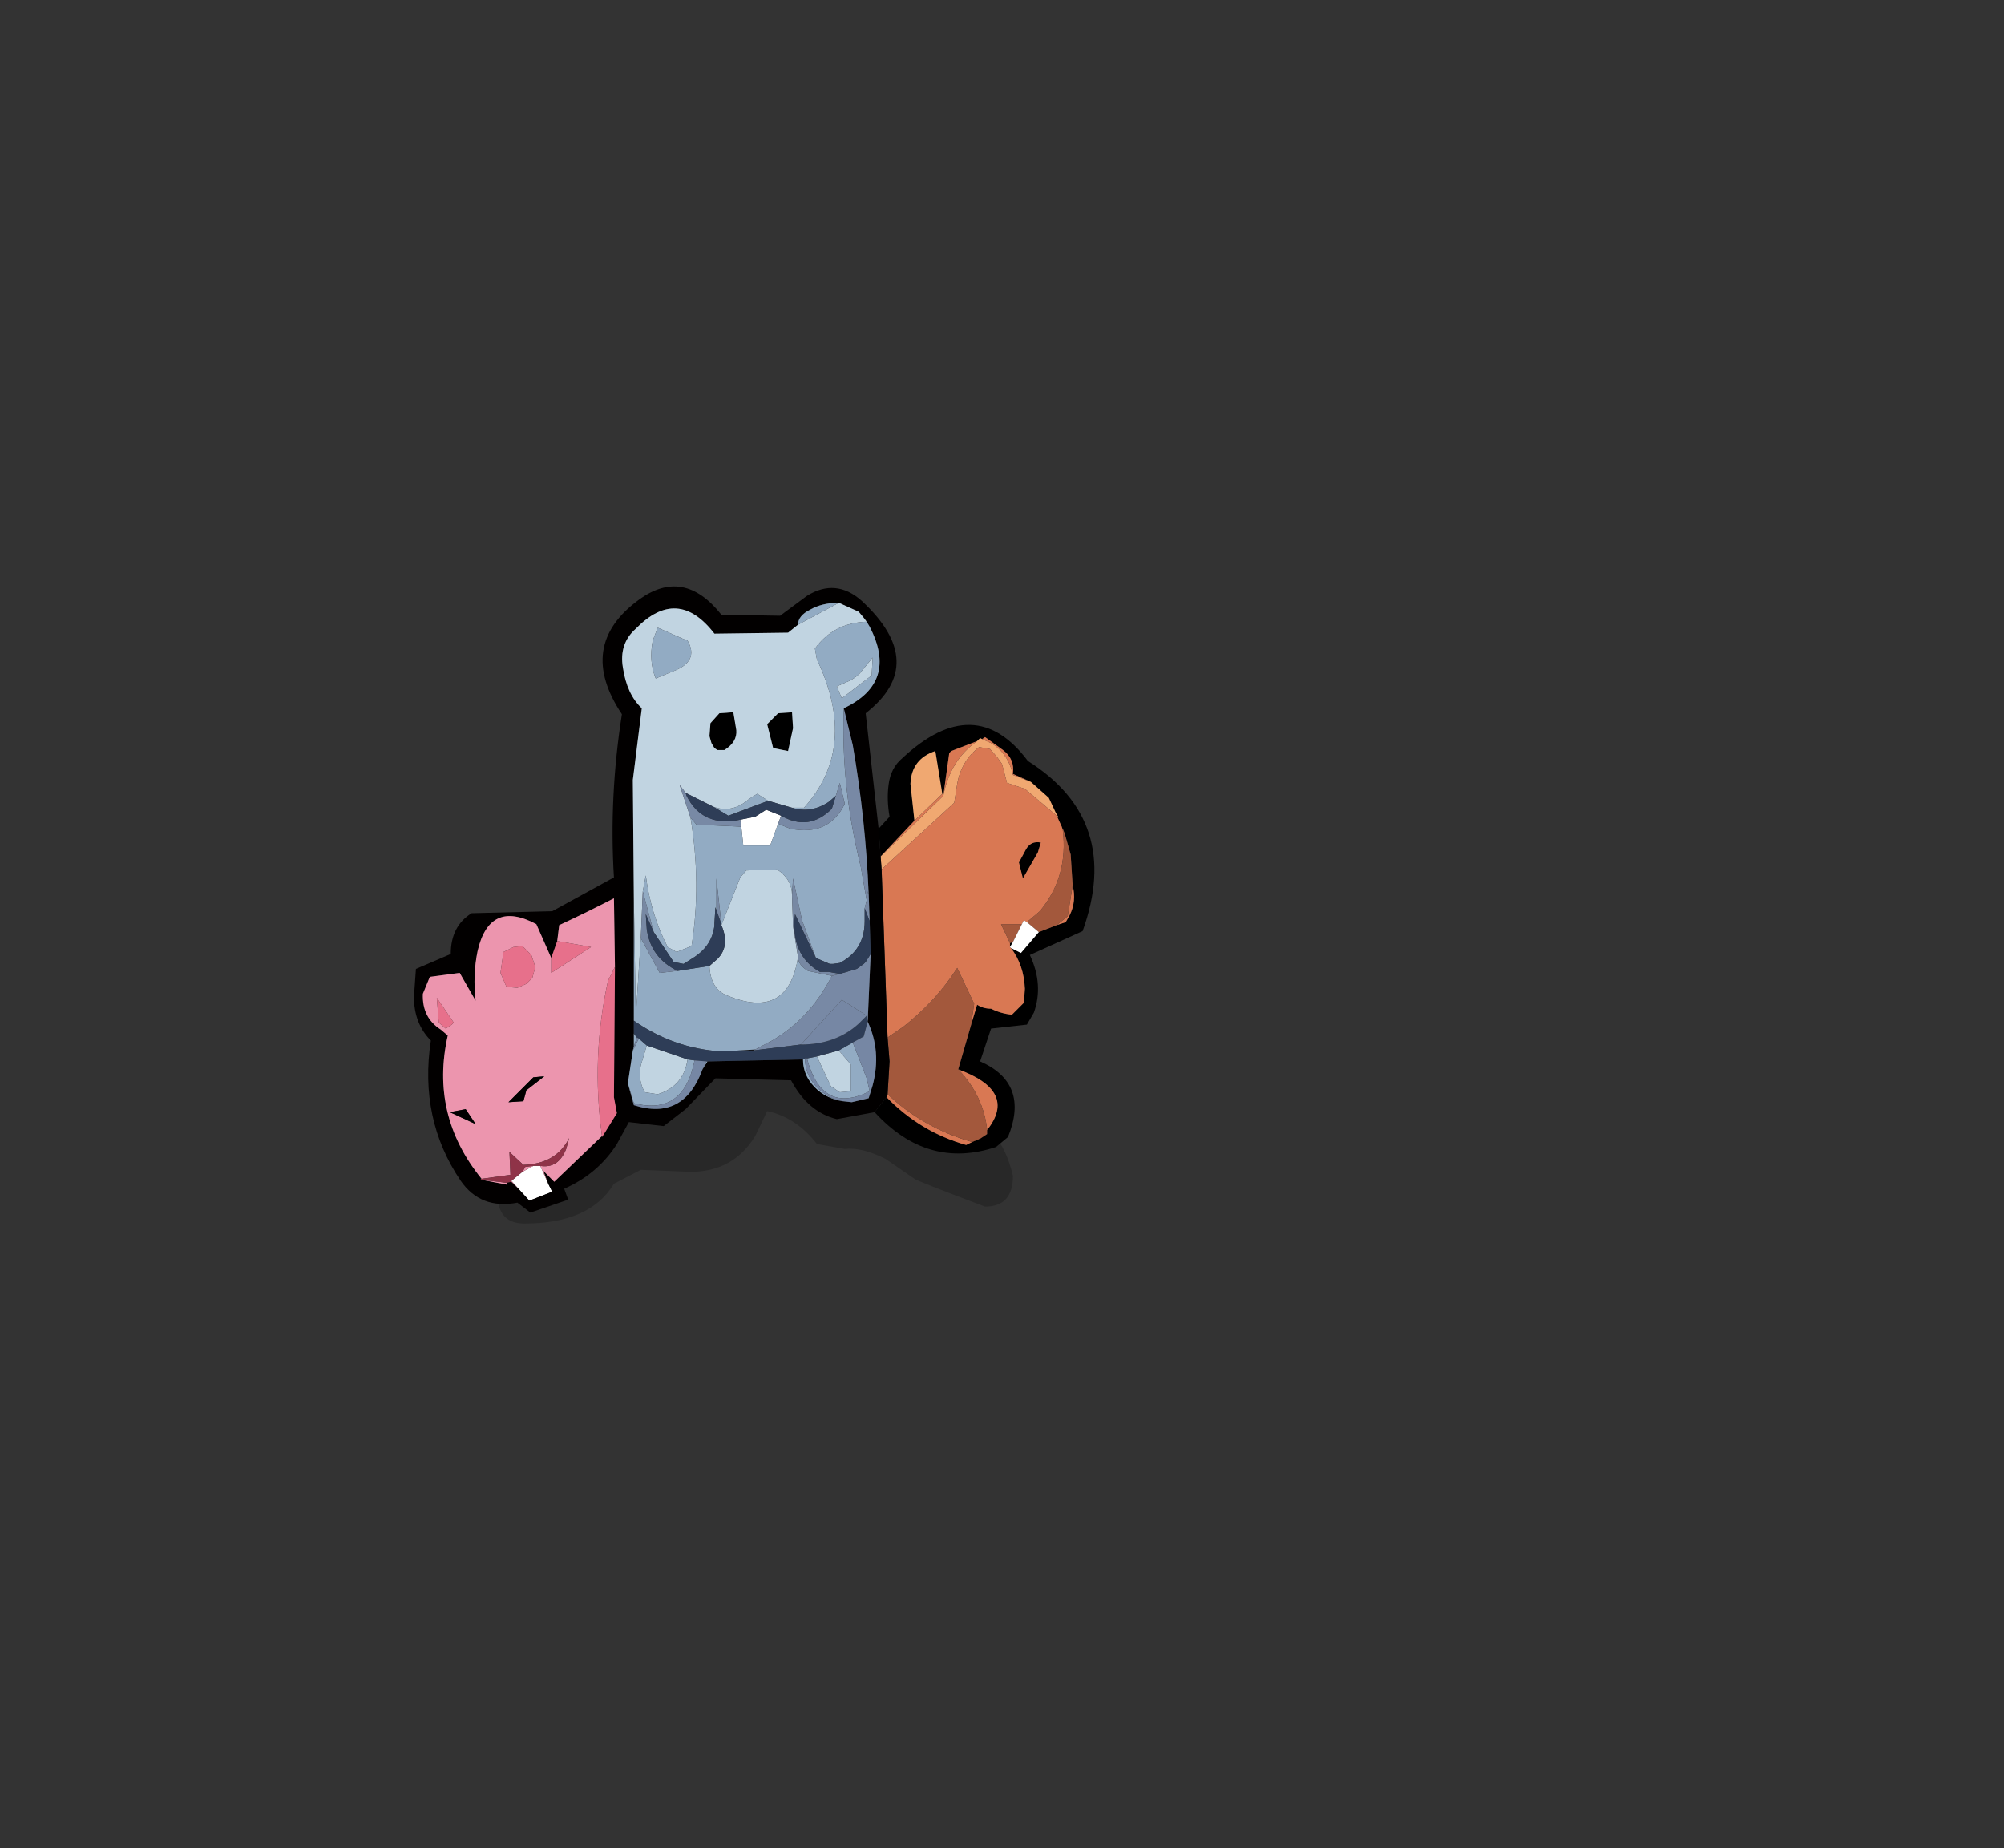 <svg height="92.9" width="100.7" xmlns:xlink="http://www.w3.org/1999/xlink" xmlns="http://www.w3.org/2000/svg"><rect width="100%" height="100%" fill="#333333" stroke="none"/><use height="32" transform="translate(20.8 29.5)" width="34.2" xlink:href="#a"/><defs><g id="a" fill-rule="evenodd"><path d="M10.85 10.9Q7.4 9.6 7.3 9.5l-1.45-1Q4.65 7.9 3.8 8l-1.4-.25Q1.35 6.4-.1 6.1l-.6 1.25q-1.1 1.8-3.25 1.8l-2.5-.1-1.35.7q-1.2 2-4.5 2-1.25 0-1.35-1.3 0-1.3 1.4-1.3Q-10.8 9.1-10.1 8q.8-2 2.3-2.4l.55-.1h.3q1.05 0 1.35.6l1.8-1.2 1.45-.85q.2-.8 1.45-.8.9 0 2.4.5 1.65.5 1.8 1.1Q3.7 6.5 4.9 6l2.15-.05.55.8q.35.5 1 .5l1.2-.6q1.8 0 2.45 2.7 0 1.55-1.4 1.55" fill-opacity=".212" transform="translate(17.85 20.25)"/><path d="m13.15-10.45-.9-.4q.1-.75-.5-1.2l-.9-.65-.15.1-.1-.05-.15.15-1.3.5-.1.1-.3 2.15-.05-.1L8.35-12q-1.2.4-1.25 1.65l.2 1.85-1.7 1.8-.1-1.4.55-.6Q5.9-9.55 6-10.3q.1-.85.7-1.35 3.65-3.4 6.3.15 4.75 3 2.75 8.55l-2.65 1.2q.7 1.5.2 2.9l-.35.6-1.8.2-.55 1.65q2.5 1.1 1.4 3.8l-.6.5Q7.95 9.05 5.3 6.15l.6-.75q1.7 1.75 4 2.4l.7-.35h.05l.3-.2v-.2Q12.5 5.1 9.5 4l.65-2.25.3-1q.3.2.7.2.5.25 1.05.3l.6-.6.05-.7q-.05-1.2-.7-2.05l.5.25.9-1.05.9-.35.45-.15.2-.35q.35-.7.15-1.5l-.1-1.55-.3-1.05-.1-.25v.05l-.05-.15-.25-.55.1.1-.15-.25-.35-.75-.9-.8m-12-3.5.05.8L.95-12l-.75-.15-.3-1.2.55-.55.7-.05m11.75 6.9q.25-.45.75-.35l-.15.5-.75 1.3-.2-.8.35-.65m-.65 4.65-.15.25v-.2l.15-.05M-2.5-13.9l.7-.05.15.9q.05.6-.6 1h-.35l-.15-.1-.15-.25-.1-.35.05-.65.45-.5" transform="translate(17.85 20.25)"/><path d="m13.15-10.45.9.8.35.75.15.25-.1-.1-1.6-1.35-.9-.3-.25-.95-.25-.35-.35-.4-.55-.1q-.9.7-1.1 1.85l-.15.95-3.65 3.35-.05-.65 3.15-3.05q.35-1.8 1.7-2.75l.15-.15.1.05.45.2q.85.5 1.1 1.6l.9.35M7.3-8.5l-.2-1.85Q7.15-11.6 8.35-12l.35 2.15L7.3-8.5" fill="#f0a871" transform="translate(17.85 20.25)"/><path d="m10.7-12.6.15-.1.9.65q.6.45.5 1.2l.9.4-.9-.35q-.25-1.1-1.1-1.6l-.45-.2m3.75 3.85.25.55.05.15q.3 2.35-1.15 4.1l-.65.55-.15-.1-.1.2h-1.05l.45.95v.2l.05.05q.65.85.7 2.05l-.05.7-.6.6q-.55-.05-1.05-.3-.4 0-.7-.2l-.3 1L10.3.7l-.85-1.8Q8.4.55 6.75 1.85l-.8.55-.3-8.45L9.3-9.4l.15-.95q.2-1.15 1.1-1.85l.55.1.35.4.25.35.25.95.9.3 1.6 1.35m.8 3.5q.2.8-.15 1.5l-.2.35-.45.15.55-.45.25-1.55M9.5 4q3 1.1 1.45 3.05V7q-.2-1.7-1.45-3m1.15 3.45h-.05l-.7.35q-2.3-.65-4-2.4l.05-.15q1.8 1.7 4.25 2.4l.45-.2M5.6-6.7l1.7-1.8 1.4-1.35.05.1.3-2.15.1-.1 1.3-.5q-1.35.95-1.7 2.75L5.6-6.7m7.3-.35-.35.65.2.8.75-1.3.15-.5q-.5-.1-.75.35" fill="#d97853" transform="translate(17.85 20.25)"/><path d="M14.75-8.05v-.05l.1.25.3 1.05.1 1.55L15-3.7l-.55.45-.9.35-.6-.5.65-.55q1.45-1.75 1.15-4.1m-4.6 9.8L9.5 4q1.25 1.3 1.45 3v.25l-.3.2-.45.2q-2.45-.7-4.25-2.4l.1-1.65-.1-1.2.8-.55Q8.4.55 9.45-1.1L10.3.7l-.15 1.05M12.7-3.3l-.45.9-.15.05-.45-.95h1.05" fill="#a3583c" transform="translate(17.85 20.25)"/><path d="m13.55-2.9-.9 1.05-.5-.25-.05-.05.15-.25.45-.9.1-.2.15.1.6.5M.6-8.75l-.15.4-.4 1.1H-1.3l-.1-.95-.05-.35.75-.15.55-.35.75.3m-12.1 17.6.4.9.2.4-1.15.45-.55-.6-.35-.4.55-.45.55-.3h.35" fill="#fff" transform="translate(17.85 20.25)"/><path d="m5.9 5.4-.6.75-1.9.35q-1.45-.35-2.3-1.95l-3.8-.1L-4.2 6l-1.1.85-1.75-.2-.6 1.1Q-8.6 9.25-10.3 10l.2.55-1.9.65-.65-.5q-1.85.35-2.85-1.1-2.1-3.1-1.5-7.05-.85-.85-.85-2.2l.1-1.4L-16-1.8q0-1.4 1.05-2.05l4.05-.1 3.1-1.7q-.25-4.05.4-8.2-2.3-3.45.85-5.75 2.25-1.65 4.15.75l2.95.05 1.35-1q1.45-.9 2.75.25 3.4 3.15.2 5.65l.65 5.8.1 1.4.05.65.3 8.45.1 1.2-.1 1.65-.05.15m-1-23.9-.15-.2-.25-.3-1-.45q-.85 0-1.45.35-.6.3-.6.75l-.5.4-3.7.05q-1.85-2.4-3.95-.25-.85.75-.65 1.95.2 1.35.95 2.05l-.45 3.6.05 5.95v7.45l-.05.2-.25 1.65.3 1.1q2.5.8 3.45-1.8l.25-.4 4.8-.1q0 .9.75 1.55.55.45 1.25.55l.45.05.85-.2.2-.65q.45-1.7-.25-3.2l.15-3.4-.05-1.65L5-4.8q-.15-3.75-.8-7.5l-.45-1.85q2.75-1.3 1.3-4.1l-.15-.25M-.8 3.05h-.7L-.7 3l-.1.05M-10.95-1.6l-.75-1.7q-2.35-1.25-2.95 1.35-.25 1.2-.1 2.5l-.8-1.4-1.5.2-.35.85q-.05 1.2.9 1.8l.35.3q-.9 4 1.7 7.2h-.05l.05.05 1.3.25-.05-.1.25-.05.35.35.55.6 1.15-.45-.2-.4-.25-.65.55.55 2.4-2.3v.05l.1-.15.65-1.05-.15-.8.05-6.55-.05-3.45q-1.35.7-2.75 1.35l-.1.8-.3.85" fill="#020000" transform="translate(17.85 20.25)"/><path d="M-14.45 9.5q-2.6-3.2-1.7-7.2l-.35-.3q-.95-.6-.9-1.8l.35-.85 1.5-.2.8 1.4q-.15-1.3.1-2.5.6-2.6 2.95-1.35l.75 1.7v.75l2-1.3-1.7-.3.1-.8q1.4-.65 2.75-1.35l.05 3.45-.35.7q-.85 3.85-.3 7.8l-2.4 2.3-.55-.55.25.65-.4-.9q.9.15 1.3-.85l.15-.55q-.65 1.3-2.3 1.35l-.7-.65.05 1.15-1.45.2m.95-10.35.3.7.55.05.45-.2.3-.3.15-.55-.2-.6-.2-.2-.25-.25-.45.05-.5.25-.15 1.05m.4 6.5.75-.05.15-.55.9-.7-.55.05-1.25 1.25M-16.7.4l.1 1.25.35.3.3-.2.1-.1L-16.7.4m1.45 5.6-.8.15 1.3.6-.5-.75m3.4 2.85-.55.3.15-.25.4-.05m-1.1.75.35.4-.35-.35V9.6m-1.5-.05 1.25.15.05.1-1.3-.25" fill="#ec95ae" transform="translate(17.85 20.25)"/><path d="M-8.4 7.35q-.55-3.95.3-7.8l.35-.7-.05 6.55.15.8-.65 1.05-.1.15v-.05m-2.25-9.8 1.7.3-2 1.3v-.75l.3-.85m-2.85 1.6.15-1.05.5-.25.45-.05.25.25.2.2.2.6-.15.55-.3.3-.45.2-.55-.05-.3-.7M-16.7.4l.85 1.25-.1.1-.3.2-.35-.3-.1-1.25" fill="#e7708b" transform="translate(17.85 20.25)"/><path d="m-13.1 5.65 1.25-1.25.55-.05-.9.7-.15.55-.75.05m-2.15.35.5.75-1.3-.6.8-.15" fill="#010000" transform="translate(17.85 20.25)"/><path d="m-14.45 9.5 1.45-.2-.05-1.15.7.65q1.65-.05 2.3-1.35l-.15.55q-.4 1-1.3.85h-.35l-.4.05-.15.25-.55.45v.05l-.25.05-1.25-.15-.05-.05h.05" fill="#8f3348" transform="translate(17.85 20.25)"/><path d="m3.5-19.45 1 .45.25.3.15.2q-1.65.05-2.6 1.35l.1.55q2.1 4.4-.65 7.45h-.6l-1.2-.35-.55-.35-.4.25q-.85.75-1.8.4l-1.4-.7-.3-.4.55 1.65q.55 3.35.05 6.45l-.75.3-.45-.25q-.85-1.65-1.1-3.6l-.15.8-.1 2.35-.25 3.95-.1-5.95-.05-5.95.45-3.6q-.75-.7-.95-2.05-.2-1.2.65-1.95 2.1-2.15 3.95.25l3.7-.05.5-.4 2.05-1.1m-2.35 5.5-.7.05-.55.55.3 1.2.75.15.25-1.15-.05-.8m2.25-1.3.45-.2q.4-.15.7-.45l.65-.8-.05.9-1.5 1.15-.25-.6M1.15-4.75v.05l.05 1.5.25 1.55Q.95 1.6-2.2.25-2.95-.1-3-1.2l.4-.35q.65-.65.2-1.7l.95-2.4.3-.35L.4-6.05q.75.5.75 1.3m2.35 7.8.6.7V5.1l-.55.05-.45-.3-.7-1.5 1.1-.3m-9.35-20.6q-.2 1.05.15 1.9l.85-.35q1.35-.5.75-1.55l-.25-.1-1.25-.55-.25.65m3.35 3.65-.45.5-.05.65.1.35.15.25.15.1h.35q.65-.4.6-1l-.15-.9-.7.05M-6.15 2.8l2.05.7q-.2 1.35-1.5 1.75l-.65-.1q-.35-.6-.2-1.35l.3-1" fill="#c1d4e1" transform="translate(17.85 20.25)"/><path d="m3.5-19.45-2.05 1.1q0-.45.6-.75.6-.35 1.45-.35M-6.8-4.6l.1 5.95.25-3.95.95 1.75.9-.1L-3-1.2q.05 1.1.8 1.45Q.95 1.6 1.45-1.65q0 .4.5.7l1.2.25q-1.1 2.15-3 3.25L-.7 3l-.8.05-.9.05q-2.4-.15-4.4-1.55V-4.6m.45-.35.15-.8q.25 1.95 1.1 3.6l.45.25.75-.3q.5-3.1-.05-6.45l.3.35 2.25.1.1.95H.05l.4-1.1.6.25Q3-7.7 3.8-9.35l-.25-1.05-.2.65-.35.3q-.9.6-1.85.3h.6q2.75-3.05.65-7.45l-.1-.55q.95-1.3 2.6-1.35l.15.25q1.45 2.8-1.3 4.1-.15 3.95.85 7.95l.3 1.7-.1.4v.65q0 1.45-1.25 2.1l-.35.05h-.15l-.7-.3-.7-1.9-.45-2.1-.05.85q0-.8-.75-1.3L-1.15-6l-.3.35-.95 2.4v-.05l-.25-2.3V-4l-.05-.15-.05.8v.1q-.1 1-1 1.6l-.55.35-.5-.1-1-1.5-.55-2.05M-2.8-9.2q.95.35 1.8-.4l.4-.25.55.35-2 .75-.75-.45M3.7 5.6q-.7-.1-1.25-.55Q1.7 4.4 1.7 3.5l.1-.05q0 .9.7 1.55.55.5 1.2.6m-6.8-2-.25.4.2-.4h.05m-4 1.1.25-1.65.3-.6.4.35-.3 1q-.15.75.2 1.35l.65.1q1.3-.4 1.5-1.75l.35.05Q-4.3 6.35-6.8 5.7l-.3-1m.3-1.85V2.2l.15.2-.15.45m10.2-18.1.25.6 1.5-1.15.05-.9-.65.8q-.3.3-.7.45l-.45.2m.8 17.9.7 1.8.15.65Q2.65 6.3 1.9 3.45l.5-.1.7 1.5.45.3.55-.05V3.75l-.6-.7.7-.4m-10.05-20.2.25-.65 1.25.55.25.1q.6 1.05-.75 1.55l-.85.35q-.35-.85-.15-1.9" fill="#92abc3" transform="translate(17.85 20.25)"/><path d="m-3.95-8.65-.55-1.65.3.4.05.15q.8 1.6 2.7 1.2l.05.35-2.25-.1-.3-.35m7.7-5.5.45 1.85q.65 3.75.8 7.5l-.05-.15-.05.45-.3-1.7q-1-4-.85-7.95M5.1-1.8l-.15 3.4-.05-.3L3.65.5 1.6 2.75l-2.4.3.1-.05.85-.45q1.9-1.1 3-3.25l.4-.1.85-.25.35-.25.1-.1.25-.4M3.35-9.75l.2-.65.25 1.05Q3-7.7 1.05-8.1l-.6-.25.15-.4q1.4.8 2.55-.35l.2-.65" fill="#7889a5" transform="translate(17.85 20.25)"/><path d="m-6.45-2.6.1-2.35.55 2.05-.4-.9.05.75q.2 1.45 1.55 2.1l-.9.1-.95-1.75M5-4.8l.05 1.35-.25-.65.1-.4.05-.45.05.15M2.35-1.6 1.3-3.8Q1.05-1.75 2.55-.9H3l.55.1-.4.1-1.2-.25q-.5-.3-.5-.7L1.2-3.2l-.05-1.5v-.05l.05-.85.45 2.1.7 1.9m-5-2.4v-1.6l.25 2.3-.25-.7" fill="#7788a3" transform="translate(17.85 20.25)"/><path d="m-4.2-9.9 1.4.7.75.45 2-.75 1.2.35q.95.3 1.85-.3l.35-.3-.2.65Q2-7.95.6-8.75l-.75-.3-.55.35-.75.15q-1.9.4-2.7-1.2l-.05-.15m9.25 6.45L5.1-1.8l-.25.4-.1.1-.35.25-.85.25L3-.9h-.45q-1.5-.85-1.25-2.9l1.05 2.2.7.3h.15l.35-.05Q4.8-2 4.8-3.45v-.65l.25.65M1.7 3.5l-4.8.1h-.05l-.6-.05-.35-.05-2.05-.7-.4-.35-.1-.05-.15-.2v-.65q2 1.4 4.4 1.55l.9-.05h.7l2.4-.3q1.75 0 2.9-1.05l.4-.4.05.3-.2.75-.55.3-.7.4-1.1.3-.5.1h-.1l-.1.05m-4.1-6.75q.45 1.05-.2 1.7l-.4.35-1.6.25q-1.35-.65-1.55-2.1l-.05-.75.4.9 1 1.5.5.1.55-.35q.9-.6 1-1.6v-.1l.05-.8.05.15.25.7v.05" fill="#2e3d57" transform="translate(17.85 20.25)"/><path d="M4.95 1.6q.7 1.5.25 3.2l-.2.65-.85.2-.45-.05q-.65-.1-1.2-.6-.7-.65-.7-1.55h.1Q2.65 6.3 5.05 5.1l-.15-.65-.7-1.8.55-.3.2-.75M-3.35 4Q-4.3 6.6-6.8 5.8l-.3-1.1.3 1q2.5.65 3.05-2.15l.6.05-.2.4m-3.5-.95.05-.2.15-.45.1.05-.3.6M4.9 1.3l-.4.4Q3.35 2.75 1.6 2.75L3.65.5l1.25.8" fill="#7687a4" transform="translate(17.85 20.25)"/></g></defs></svg>
